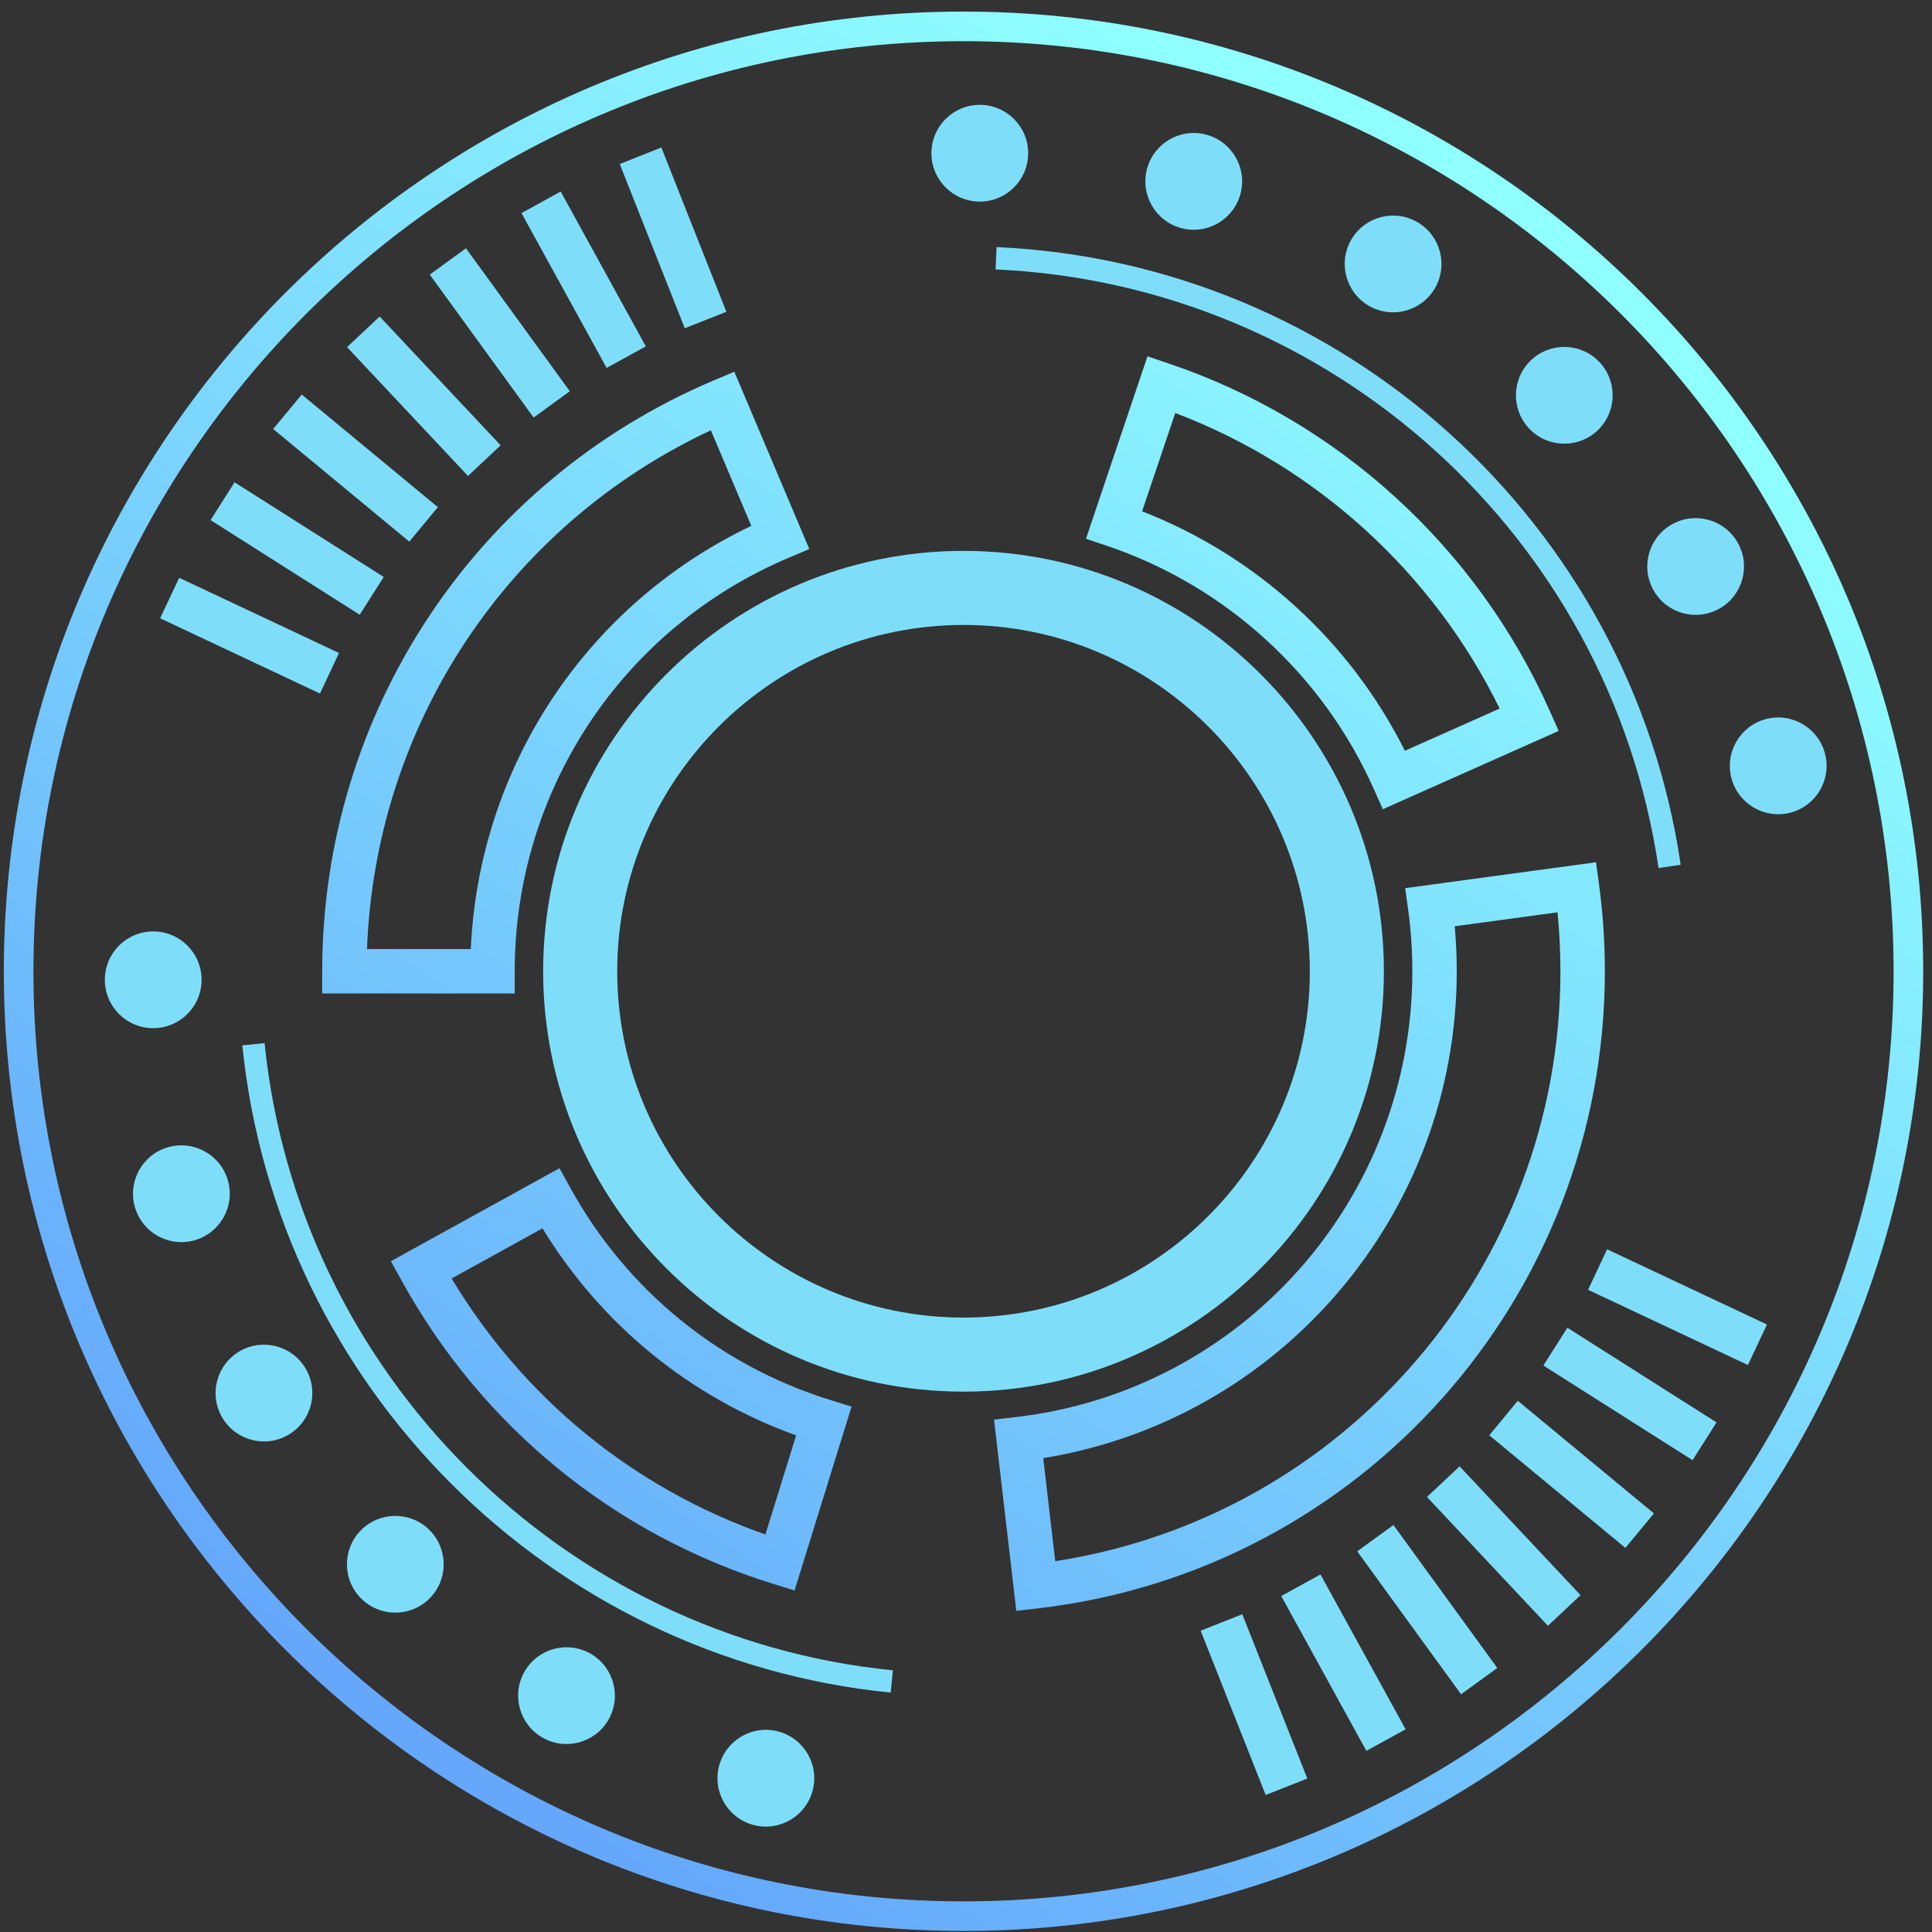 <svg width="129" height="129" viewBox="0 0 129 129" fill="none" xmlns="http://www.w3.org/2000/svg">
<rect x="0" y="0" width="129" height="129" fill="#333333" stroke="none"/>
<g id="Group">
<g id="Group_2">
<path id="Vector" d="M64.334 128.931C29.001 128.931 0.255 100.185 0.255 64.852C0.255 29.519 29.001 0.773 64.334 0.773C99.667 0.773 128.413 29.519 128.413 64.852C128.414 100.185 99.668 128.931 64.334 128.931ZM64.334 2.75C30.091 2.75 2.232 30.609 2.232 64.852C2.232 99.095 30.091 126.954 64.334 126.954C98.577 126.954 126.436 99.095 126.436 64.852C126.437 30.609 98.577 2.75 64.334 2.75Z" fill="url(#paint0_linear_1_7)"/>
<path id="Vector_2" d="M59.471 113.015C36.698 110.743 18.492 92.569 16.18 69.801L17.666 69.649C19.907 91.713 37.551 109.326 59.619 111.529L59.471 113.015Z" fill="#7EDEF9"/>
<path id="Vector_3" d="M110.742 57.958C107.479 35.804 88.862 18.995 66.475 17.989L66.542 16.498C89.643 17.535 108.853 34.881 112.22 57.741L110.742 57.958Z" fill="#7EDEF9"/>
<path id="Vector_4" d="M64.334 92.92C48.858 92.92 36.266 80.329 36.266 64.852C36.266 49.375 48.857 36.783 64.334 36.783C79.811 36.783 92.403 49.374 92.403 64.852C92.403 80.328 79.812 92.92 64.334 92.92ZM64.334 41.728C51.583 41.728 41.211 52.101 41.211 64.852C41.211 77.603 51.583 87.975 64.334 87.975C77.085 87.975 87.458 77.603 87.458 64.852C87.458 52.102 77.085 41.728 64.334 41.728Z" fill="#7EDEF9"/>
<g id="Inner spinners">
<path id="Vector_5" d="M53.052 106.197L51.635 105.757C41.017 102.464 32.203 95.274 26.817 85.511L26.1 84.211L37.357 78.001L38.073 79.301C41.845 86.139 48.013 91.174 55.443 93.48L56.859 93.92L53.052 106.197ZM30.155 85.363C34.963 93.372 42.318 99.376 51.106 102.458L53.158 95.841C46.083 93.297 40.151 88.454 36.222 82.016L30.155 85.363Z" fill="url(#paint1_linear_1_7)"/>
<path id="Vector_6" d="M67.859 107.556L66.371 94.788L67.844 94.616C82.928 92.86 94.302 80.063 94.302 64.852C94.302 63.484 94.209 62.112 94.027 60.773L93.826 59.303L106.566 57.573L106.765 59.042C107.025 60.959 107.157 62.914 107.157 64.853C107.157 86.59 90.895 104.875 69.332 107.386L67.859 107.556ZM69.657 97.359L70.458 104.24C89.79 101.264 104.19 84.587 104.19 64.853C104.19 63.542 104.125 62.223 103.997 60.915L97.132 61.848C97.222 62.844 97.267 63.85 97.267 64.853C97.268 81.071 85.499 94.792 69.657 97.359Z" fill="url(#paint2_linear_1_7)"/>
<path id="Vector_7" d="M92.331 54.032L91.727 52.678C88.322 45.032 81.83 39.116 73.915 36.447L72.51 35.974L76.616 23.793L78.022 24.267C89.333 28.08 98.608 36.53 103.469 47.448L104.072 48.803L92.331 54.032ZM76.259 34.142C83.863 37.097 90.144 42.82 93.804 50.129L100.132 47.311C95.681 38.243 87.903 31.157 78.472 27.577L76.259 34.142Z" fill="url(#paint3_linear_1_7)"/>
<path id="Vector_8" d="M34.367 66.335H21.513V64.852C21.513 47.604 31.778 32.117 47.664 25.398L49.03 24.82L54.038 36.659L52.672 37.237C41.552 41.941 34.367 52.78 34.367 64.853V66.335ZM24.507 63.369H31.435C31.977 51.195 39.163 40.355 50.164 35.112L47.465 28.731C33.898 35.068 25.057 48.407 24.507 63.369Z" fill="url(#paint4_linear_1_7)"/>
</g>
</g>
<g id="Group_3">
<g id="Outer spinners">
<g id="Group_4">
<path id="Vector_9" d="M44.159 9.849L41.38 10.949L45.723 21.918L48.501 20.818L44.159 9.849Z" fill="#7EDEF9"/>
<path id="Vector_10" d="M37.438 12.789L34.82 14.228L40.504 24.566L43.122 23.126L37.438 12.789Z" fill="#7EDEF9"/>
<path id="Vector_11" d="M31.113 16.579L28.695 18.335L35.63 27.879L38.047 26.123L31.113 16.579Z" fill="#7EDEF9"/>
<path id="Vector_12" d="M25.35 21.133L23.172 23.179L31.248 31.779L33.426 29.733L25.35 21.133Z" fill="#7EDEF9"/>
<path id="Vector_13" d="M20.146 26.342L18.241 28.645L27.33 36.165L29.235 33.862L20.146 26.342Z" fill="#7EDEF9"/>
<path id="Vector_14" d="M15.661 32.203L14.06 34.727L24.019 41.047L25.62 38.523L15.661 32.203Z" fill="#7EDEF9"/>
<path id="Vector_15" d="M11.963 38.579L10.691 41.283L21.364 46.307L22.637 43.602L11.963 38.579Z" fill="#7EDEF9"/>
<path id="Vector_16" d="M84.51 119.852L87.289 118.752L82.947 107.783L80.168 108.883L84.51 119.852Z" fill="#7EDEF9"/>
<path id="Vector_17" d="M91.233 116.906L93.853 115.465L88.169 105.128L85.549 106.568L91.233 116.906Z" fill="#7EDEF9"/>
<path id="Vector_18" d="M97.557 113.127L99.975 111.37L93.04 101.826L90.622 103.583L97.557 113.127Z" fill="#7EDEF9"/>
<path id="Vector_19" d="M103.355 108.553L105.533 106.508L97.458 97.908L95.279 99.953L103.355 108.553Z" fill="#7EDEF9"/>
<path id="Vector_20" d="M108.528 103.354L110.433 101.051L101.344 93.531L99.439 95.835L108.528 103.354Z" fill="#7EDEF9"/>
<path id="Vector_21" d="M113.012 97.497L114.613 94.974L104.653 88.653L103.052 91.176L113.012 97.497Z" fill="#7EDEF9"/>
<path id="Vector_22" d="M116.709 91.143L117.981 88.439L107.307 83.416L106.035 86.12L116.709 91.143Z" fill="#7EDEF9"/>
</g>
<g id="Group_5">
<path id="Vector_23" d="M68.651 10.23C68.651 12.014 67.205 13.46 65.421 13.46C63.637 13.46 62.191 12.014 62.191 10.23C62.191 8.446 63.637 7 65.421 7C67.205 7 68.651 8.446 68.651 10.23Z" fill="#7EDEF9"/>
<path id="Vector_24" d="M10.23 62.191C12.014 62.191 13.46 63.637 13.46 65.421C13.46 67.205 12.014 68.651 10.23 68.651C8.446 68.651 7 67.205 7 65.421C7 63.637 8.446 62.191 10.23 62.191Z" fill="#7EDEF9"/>
<path id="Vector_25" d="M11.275 76.586C12.998 76.124 14.769 77.147 15.231 78.87C15.693 80.593 14.67 82.364 12.947 82.826C11.224 83.288 9.453 82.265 8.991 80.542C8.529 78.818 9.552 77.047 11.275 76.586Z" fill="#7EDEF9"/>
<path id="Vector_26" d="M16.009 90.219C17.554 89.327 19.529 89.856 20.421 91.401C21.313 92.946 20.784 94.921 19.239 95.813C17.694 96.705 15.719 96.176 14.827 94.631C13.935 93.087 14.465 91.111 16.009 90.219Z" fill="#7EDEF9"/>
<path id="Vector_27" d="M24.111 102.163C25.372 100.902 27.417 100.902 28.679 102.163C29.94 103.424 29.94 105.469 28.679 106.731C27.418 107.992 25.373 107.992 24.111 106.731C22.85 105.469 22.85 103.425 24.111 102.163Z" fill="#7EDEF9"/>
<path id="Vector_28" d="M35.029 111.603C35.921 110.058 37.896 109.529 39.441 110.421C40.986 111.313 41.515 113.288 40.623 114.833C39.731 116.378 37.756 116.907 36.211 116.015C34.666 115.123 34.137 113.148 35.029 111.603Z" fill="#7EDEF9"/>
<path id="Vector_29" d="M48.017 117.896C48.479 116.173 50.25 115.15 51.973 115.612C53.696 116.074 54.719 117.845 54.257 119.568C53.795 121.291 52.024 122.314 50.301 121.852C48.578 121.39 47.555 119.619 48.017 117.896Z" fill="#7EDEF9"/>
<path id="Vector_30" d="M119.568 54.256C117.845 54.718 116.074 53.695 115.612 51.972C115.15 50.249 116.173 48.478 117.896 48.016C119.619 47.554 121.39 48.577 121.852 50.3C122.314 52.023 121.291 53.794 119.568 54.256Z" fill="#7EDEF9"/>
<path id="Vector_31" d="M114.833 40.622C113.288 41.514 111.313 40.985 110.421 39.44C109.529 37.895 110.058 35.92 111.603 35.028C113.148 34.136 115.123 34.665 116.015 36.21C116.907 37.755 116.378 39.731 114.833 40.622Z" fill="#7EDEF9"/>
<path id="Vector_32" d="M106.732 28.679C105.471 29.94 103.426 29.94 102.164 28.679C100.902 27.418 100.903 25.373 102.164 24.111C103.425 22.85 105.47 22.85 106.732 24.111C107.993 25.372 107.993 27.417 106.732 28.679Z" fill="#7EDEF9"/>
<path id="Vector_33" d="M95.814 19.239C94.922 20.784 92.947 21.313 91.402 20.421C89.857 19.529 89.328 17.554 90.22 16.009C91.112 14.464 93.087 13.935 94.632 14.827C96.177 15.718 96.706 17.694 95.814 19.239Z" fill="#7EDEF9"/>
<path id="Vector_34" d="M82.826 12.946C82.364 14.669 80.593 15.692 78.87 15.23C77.147 14.768 76.125 12.997 76.586 11.274C77.048 9.551 78.819 8.528 80.542 8.99C82.265 9.452 83.288 11.223 82.826 12.946Z" fill="#7EDEF9"/>
</g>
</g>
</g>
</g>
<defs>
<linearGradient id="paint0_linear_1_7" x1="26.426" y1="120.948" x2="97.421" y2="15.892" gradientUnits="userSpaceOnUse">
<stop stop-color="#63A4FB"/>
<stop offset="1" stop-color="#8FFFFF"/>
</linearGradient>
<linearGradient id="paint1_linear_1_7" x1="23.511" y1="118.978" x2="94.506" y2="13.922" gradientUnits="userSpaceOnUse">
<stop stop-color="#63A4FB"/>
<stop offset="1" stop-color="#8FFFFF"/>
</linearGradient>
<linearGradient id="paint2_linear_1_7" x1="51.813" y1="138.104" x2="122.808" y2="33.048" gradientUnits="userSpaceOnUse">
<stop stop-color="#63A4FB"/>
<stop offset="1" stop-color="#8FFFFF"/>
</linearGradient>
<linearGradient id="paint3_linear_1_7" x1="31.035" y1="124.063" x2="102.03" y2="19.007" gradientUnits="userSpaceOnUse">
<stop stop-color="#63A4FB"/>
<stop offset="1" stop-color="#8FFFFF"/>
</linearGradient>
<linearGradient id="paint4_linear_1_7" x1="-1.264" y1="102.236" x2="69.731" y2="-2.82" gradientUnits="userSpaceOnUse">
<stop stop-color="#63A4FB"/>
<stop offset="1" stop-color="#8FFFFF"/>
</linearGradient>
</defs>
</svg>
